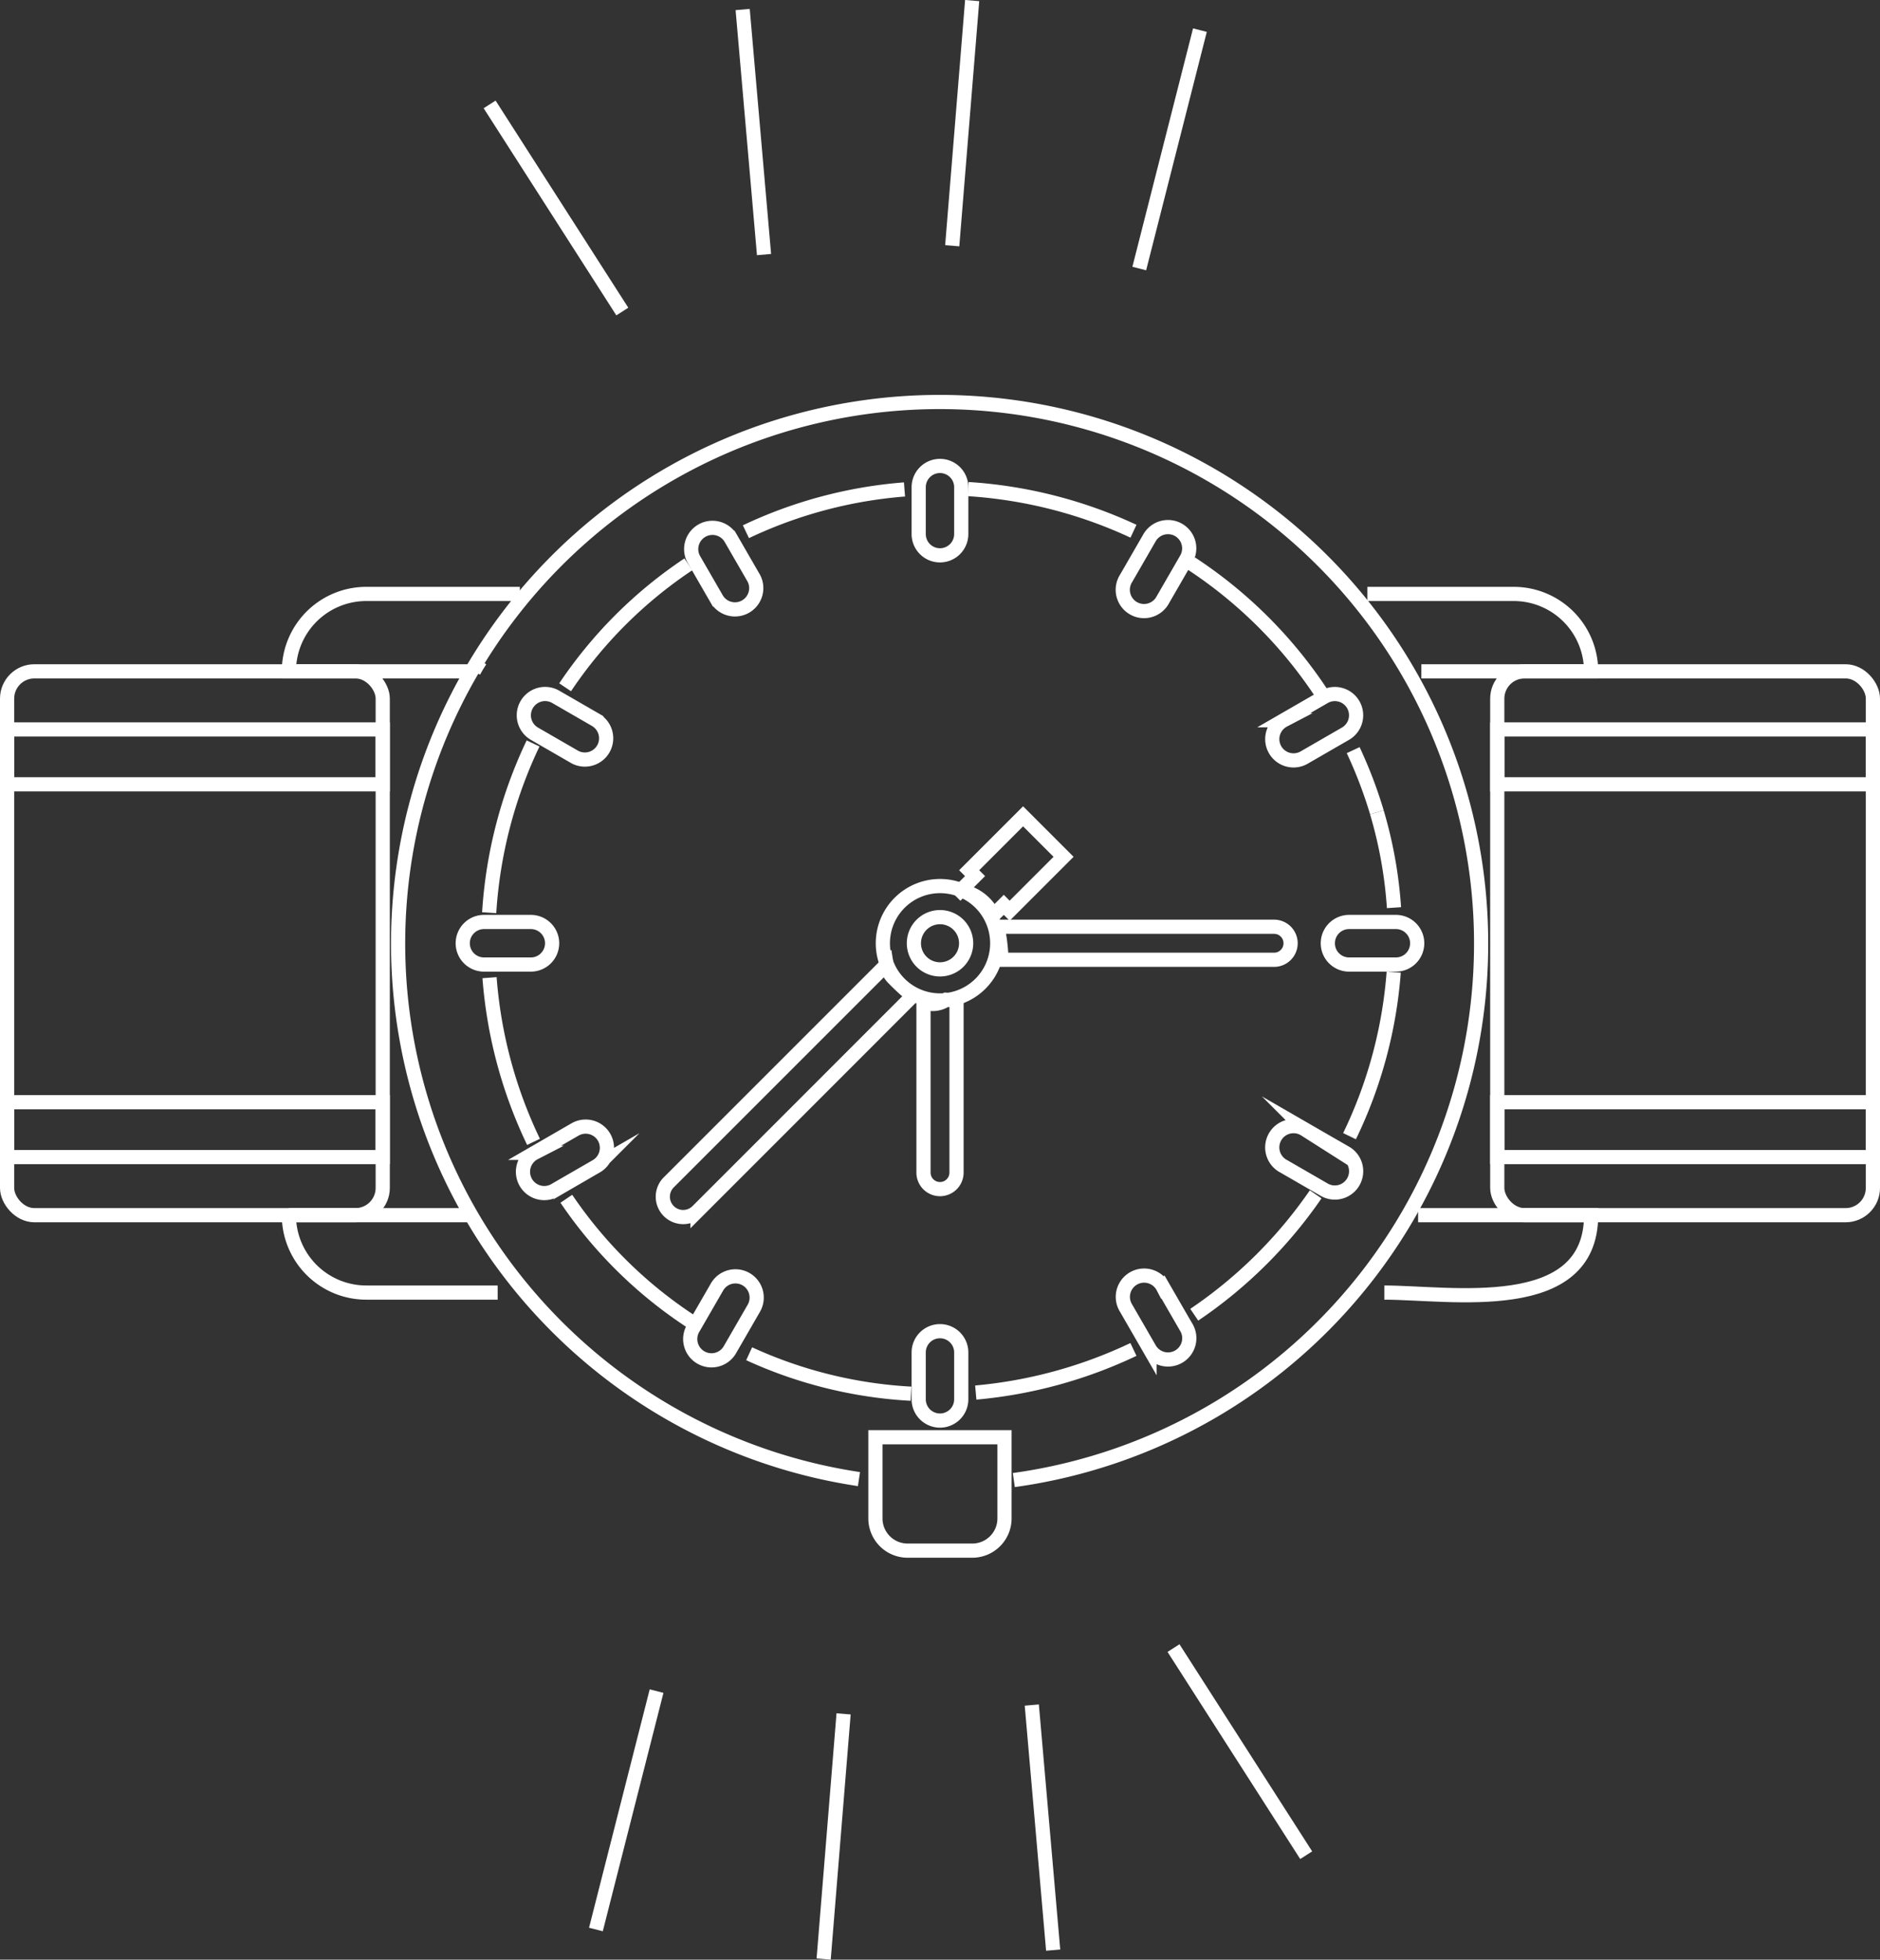 <svg xmlns="http://www.w3.org/2000/svg" width="132.522" height="138.115" viewBox="0 0 132.522 138.115">
  <rect x="0" y="0" width="132.522" height="138.115" fill="#333333" stroke="none"/>
  <g id="time" transform="translate(-5525.092 1095.422)">
    <g id="Group_12866" data-name="Group 12866">
      <g id="Group_12865" data-name="Group 12865">
        <g id="Group_12864" data-name="Group 12864">
          <g id="Group_12863" data-name="Group 12863">
            <path id="Rectangle_6111" data-name="Rectangle 6111" d="M5595.9-994.124v5.72a2.271,2.271,0,0,1-2.271,2.271h-4.559a2.27,2.27,0,0,1-2.27-2.271v-5.72h9.1Z" fill="none" stroke="#fff" stroke-miterlimit="10" stroke-width="1"/>
            <path id="Path_17915" data-name="Path 17915" d="M5622.328-1007.954" fill="none" stroke="#fff" stroke-miterlimit="10" stroke-width="1"/>
            <path id="Path_17916" data-name="Path 17916" d="M5622.673-1004.321c4.63,0,14.578,1.748,14.577-5.455h-12.195" fill="none" stroke="#fff" stroke-miterlimit="10" stroke-width="1"/>
            <path id="Path_17917" data-name="Path 17917" d="M5558.248-1009.776h-12.792a5.455,5.455,0,0,0,5.455,5.455h9.261" fill="none" stroke="#fff" stroke-miterlimit="10" stroke-width="1"/>
            <path id="Path_17918" data-name="Path 17918" d="M5625.284-1048.106" fill="none" stroke="#fff" stroke-miterlimit="10" stroke-width="1"/>
            <path id="Path_17919" data-name="Path 17919" d="M5625.284-1048.106h11.966a5.455,5.455,0,0,0-5.455-5.455H5621.48" fill="none" stroke="#fff" stroke-miterlimit="10" stroke-width="1"/>
            <path id="Path_17920" data-name="Path 17920" d="M5561.736-1053.561h-10.825a5.455,5.455,0,0,0-5.455,5.455h13.035" fill="none" stroke="#fff" stroke-miterlimit="10" stroke-width="1"/>
            <path id="Path_17921" data-name="Path 17921" d="M5561.513-1053.253" fill="none" stroke="#fff" stroke-miterlimit="10" stroke-width="1"/>
            <path id="Path_17922" data-name="Path 17922" d="M5558.49-1048.106c.14-.263.293-.519.46-.77" fill="none" stroke="#fff" stroke-miterlimit="10" stroke-width="1"/>
            <g id="Group_12843" data-name="Group 12843">
              <rect id="Rectangle_6112" data-name="Rectangle 6112" width="26.479" height="38.331" rx="1.922" transform="translate(5630.635 -1048.106)" fill="none" stroke="#fff" stroke-miterlimit="10" stroke-width="1"/>
              <rect id="Rectangle_6113" data-name="Rectangle 6113" width="26.479" height="3.867" transform="translate(5630.635 -1017.738)" fill="none" stroke="#fff" stroke-miterlimit="10" stroke-width="1"/>
              <rect id="Rectangle_6114" data-name="Rectangle 6114" width="26.479" height="3.867" transform="translate(5630.635 -1044.011)" fill="none" stroke="#fff" stroke-miterlimit="10" stroke-width="1"/>
            </g>
            <g id="Group_12844" data-name="Group 12844">
              <rect id="Rectangle_6115" data-name="Rectangle 6115" width="26.479" height="38.331" rx="1.922" transform="translate(5525.592 -1048.106)" fill="none" stroke="#fff" stroke-miterlimit="10" stroke-width="1"/>
              <rect id="Rectangle_6116" data-name="Rectangle 6116" width="26.479" height="3.867" transform="translate(5525.592 -1017.738)" fill="none" stroke="#fff" stroke-miterlimit="10" stroke-width="1"/>
              <rect id="Rectangle_6117" data-name="Rectangle 6117" width="26.479" height="3.867" transform="translate(5525.592 -1044.011)" fill="none" stroke="#fff" stroke-miterlimit="10" stroke-width="1"/>
            </g>
            <g id="Group_12862" data-name="Group 12862">
              <g id="Group_12861" data-name="Group 12861">
                <g id="Group_12860" data-name="Group 12860">
                  <g id="Group_12859" data-name="Group 12859">
                    <g id="Group_12846" data-name="Group 12846">
                      <g id="Group_12845" data-name="Group 12845">
                        <path id="Path_17923" data-name="Path 17923" d="M5596.556-991.107a38.172,38.172,0,0,0,32.582-43.04,38.171,38.171,0,0,0-43.041-32.582,38.171,38.171,0,0,0-32.582,43.04,38.172,38.172,0,0,0,26.678,31.282,37.889,37.889,0,0,0,5.448,1.232" fill="none" stroke="#fff" stroke-miterlimit="10" stroke-width="1"/>
                      </g>
                    </g>
                    <g id="Group_12849" data-name="Group 12849">
                      <g id="Group_12848" data-name="Group 12848">
                        <g id="Group_12847" data-name="Group 12847">
                          <path id="Path_17924" data-name="Path 17924" d="M5623.355-1031.45a30.8,30.8,0,0,0-1.207-6.719" fill="none" stroke="#fff" stroke-miterlimit="10" stroke-width="1"/>
                          <path id="Path_17925" data-name="Path 17925" d="M5620.221-1015.344a32.016,32.016,0,0,0,3.114-11.558" fill="none" stroke="#fff" stroke-miterlimit="10" stroke-width="1"/>
                          <path id="Path_17926" data-name="Path 17926" d="M5609.275-1002.759a32.374,32.374,0,0,0,8.559-8.486" fill="none" stroke="#fff" stroke-miterlimit="10" stroke-width="1"/>
                          <path id="Path_17927" data-name="Path 17927" d="M5593.874-997.274a32.648,32.648,0,0,0,11.114-3.039" fill="none" stroke="#fff" stroke-miterlimit="10" stroke-width="1"/>
                          <path id="Path_17928" data-name="Path 17928" d="M5577.9-1000.009a31.411,31.411,0,0,0,11.411,2.816" fill="none" stroke="#fff" stroke-miterlimit="10" stroke-width="1"/>
                          <path id="Path_17929" data-name="Path 17929" d="M5565.013-1010.933a31.3,31.3,0,0,0,8.763,8.637" fill="none" stroke="#fff" stroke-miterlimit="10" stroke-width="1"/>
                          <path id="Path_17930" data-name="Path 17930" d="M5559.6-1026.516a32.356,32.356,0,0,0,3.1,11.573" fill="none" stroke="#fff" stroke-miterlimit="10" stroke-width="1"/>
                          <path id="Path_17931" data-name="Path 17931" d="M5562.669-1043.025a32.371,32.371,0,0,0-3.094,11.931" fill="none" stroke="#fff" stroke-miterlimit="10" stroke-width="1"/>
                          <path id="Path_17932" data-name="Path 17932" d="M5573.614-1055.648a31.458,31.458,0,0,0-8.686,8.666" fill="none" stroke="#fff" stroke-miterlimit="10" stroke-width="1"/>
                          <path id="Path_17933" data-name="Path 17933" d="M5588.85-1060.926a31.866,31.866,0,0,0-11.178,2.98" fill="none" stroke="#fff" stroke-miterlimit="10" stroke-width="1"/>
                          <path id="Path_17934" data-name="Path 17934" d="M5604.992-1057.981a32.442,32.442,0,0,0-11.655-2.97" fill="none" stroke="#fff" stroke-miterlimit="10" stroke-width="1"/>
                          <path id="Path_17935" data-name="Path 17935" d="M5618.214-1046.6a32.037,32.037,0,0,0-9.163-9.118" fill="none" stroke="#fff" stroke-miterlimit="10" stroke-width="1"/>
                          <path id="Path_17936" data-name="Path 17936" d="M5622.149-1038.172a31.846,31.846,0,0,0-1.671-4.381" fill="none" stroke="#fff" stroke-miterlimit="10" stroke-width="1"/>
                        </g>
                      </g>
                    </g>
                    <g id="Group_12850" data-name="Group 12850">
                      <path id="Path_17937" data-name="Path 17937" d="M5624.991-1028.941a1.5,1.5,0,0,0-1.5-1.5h-3.3a1.5,1.5,0,0,0-1.5,1.5,1.5,1.5,0,0,0,1.5,1.5h3.3A1.5,1.5,0,0,0,5624.991-1028.941Z" fill="none" stroke="#fff" stroke-miterlimit="10" stroke-width="1"/>
                      <path id="Path_17938" data-name="Path 17938" d="M5564.011-1028.941a1.5,1.5,0,0,0-1.5-1.5h-3.3a1.5,1.5,0,0,0-1.5,1.5,1.5,1.5,0,0,0,1.5,1.5h3.3A1.5,1.5,0,0,0,5564.011-1028.941Z" fill="none" stroke="#fff" stroke-miterlimit="10" stroke-width="1"/>
                      <path id="Path_17939" data-name="Path 17939" d="M5592.851-1057.782v-3.3a1.5,1.5,0,0,0-1.5-1.5,1.5,1.5,0,0,0-1.5,1.5v3.3a1.5,1.5,0,0,0,1.5,1.5A1.5,1.5,0,0,0,5592.851-1057.782Z" fill="none" stroke="#fff" stroke-miterlimit="10" stroke-width="1"/>
                      <path id="Path_17940" data-name="Path 17940" d="M5592.851-996.8v-3.3a1.5,1.5,0,0,0-1.5-1.5,1.5,1.5,0,0,0-1.5,1.5h0v3.3a1.5,1.5,0,0,0,1.5,1.5A1.5,1.5,0,0,0,5592.851-996.8Z" fill="none" stroke="#fff" stroke-miterlimit="10" stroke-width="1"/>
                    </g>
                    <g id="Group_12851" data-name="Group 12851">
                      <path id="Path_17941" data-name="Path 17941" d="M5620.484-1045.758a1.5,1.5,0,0,0-2.047-.548l-2.857,1.648a1.5,1.5,0,0,0-.634,2.024,1.5,1.5,0,0,0,2.024.634c.038-.019.074-.04.11-.063l2.858-1.649A1.5,1.5,0,0,0,5620.484-1045.758Z" fill="none" stroke="#fff" stroke-miterlimit="10" stroke-width="1"/>
                      <path id="Path_17942" data-name="Path 17942" d="M5567.674-1015.27a1.5,1.5,0,0,0-2.047-.548l-2.857,1.65a1.5,1.5,0,0,0-.647,2.02,1.5,1.5,0,0,0,2.021.647c.043-.022.085-.047.126-.073l2.857-1.649A1.5,1.5,0,0,0,5567.674-1015.27Z" fill="none" stroke="#fff" stroke-miterlimit="10" stroke-width="1"/>
                      <path id="Path_17943" data-name="Path 17943" d="M5578.23-1054.667l-1.65-2.857a1.5,1.5,0,0,0-2.071-.461,1.5,1.5,0,0,0-.524,1.961l1.65,2.857a1.5,1.5,0,0,0,2.07.461A1.5,1.5,0,0,0,5578.23-1054.667Z" fill="none" stroke="#fff" stroke-miterlimit="10" stroke-width="1"/>
                      <path id="Path_17944" data-name="Path 17944" d="M5608.721-1001.856l-1.65-2.857a1.5,1.5,0,0,0-2.025-.634,1.5,1.5,0,0,0-.633,2.025c.019.037.04.073.063.109l1.649,2.857a1.5,1.5,0,0,0,2.05.55,1.5,1.5,0,0,0,.55-2.05h0Z" fill="none" stroke="#fff" stroke-miterlimit="10" stroke-width="1"/>
                    </g>
                    <g id="Group_12852" data-name="Group 12852">
                      <path id="Path_17945" data-name="Path 17945" d="M5608.171-1058.073a1.5,1.5,0,0,0-2.046.549l-1.649,2.857a1.5,1.5,0,0,0,.447,2.074,1.5,1.5,0,0,0,2.074-.448c.026-.041.05-.083.073-.126l1.65-2.858A1.5,1.5,0,0,0,5608.171-1058.073Z" fill="none" stroke="#fff" stroke-miterlimit="10" stroke-width="1"/>
                      <path id="Path_17946" data-name="Path 17946" d="M5577.681-1005.265a1.5,1.5,0,0,0-2.046.549l-1.649,2.857a1.5,1.5,0,0,0,.447,2.074,1.5,1.5,0,0,0,2.074-.448c.026-.041.05-.083.073-.126l1.65-2.857A1.5,1.5,0,0,0,5577.681-1005.265Z" fill="none" stroke="#fff" stroke-miterlimit="10" stroke-width="1"/>
                      <path id="Path_17947" data-name="Path 17947" d="M5567.125-1044.658l-2.857-1.65a1.5,1.5,0,0,0-2.05.55,1.5,1.5,0,0,0,.55,2.05l2.857,1.649a1.5,1.5,0,0,0,2.024-.634,1.5,1.5,0,0,0-.524-1.961Z" fill="none" stroke="#fff" stroke-miterlimit="10" stroke-width="1"/>
                      <path id="Path_17948" data-name="Path 17948" d="M5619.936-1014.169l-2.857-1.649a1.5,1.5,0,0,0-2.071.461,1.5,1.5,0,0,0,.461,2.071c.036.022.072.044.11.063l2.857,1.65a1.5,1.5,0,0,0,2.05-.55,1.5,1.5,0,0,0-.55-2.05Z" fill="none" stroke="#fff" stroke-miterlimit="10" stroke-width="1"/>
                    </g>
                    <g id="Group_12853" data-name="Group 12853">
                      <path id="Path_17949" data-name="Path 17949" d="M5595.683-1027.776h19.22a1.164,1.164,0,0,0,1.164-1.164,1.164,1.164,0,0,0-1.164-1.165h-19.5A12.187,12.187,0,0,1,5595.683-1027.776Z" fill="none" stroke="#fff" stroke-miterlimit="10" stroke-width="1"/>
                    </g>
                    <path id="Path_17950" data-name="Path 17950" d="M5595.1-1030.9l.749-.749.414.414,3.8-3.8-2.853-2.853-3.8,3.8.413.413-1.03,1.031A3.084,3.084,0,0,1,5595.1-1030.9Z" fill="none" stroke="#fff" stroke-miterlimit="10" stroke-width="1"/>
                    <path id="Path_17951" data-name="Path 17951" d="M5574.261-1010.063l15.166-15.169a16.217,16.217,0,0,1-1.361-1.252,1.742,1.742,0,0,1-.483-.954l-15.349,15.347a1.433,1.433,0,0,0,0,2.027,1.433,1.433,0,0,0,2.027,0h0Z" fill="none" stroke="#fff" stroke-miterlimit="10" stroke-width="1"/>
                    <g id="Group_12854" data-name="Group 12854">
                      <path id="Path_17952" data-name="Path 17952" d="M5592.518-1012.777v-12.216a2.832,2.832,0,0,1-.718.034,1.7,1.7,0,0,1-1.611.169v12.012a1.165,1.165,0,0,0,1.164,1.165,1.166,1.166,0,0,0,1.165-1.165Z" fill="none" stroke="#fff" stroke-miterlimit="10" stroke-width="1"/>
                    </g>
                    <g id="Group_12856" data-name="Group 12856">
                      <g id="Group_12855" data-name="Group 12855">
                        <path id="Path_17953" data-name="Path 17953" d="M5591.353-1032.972a4.031,4.031,0,0,0-4.028,4.034,4.03,4.03,0,0,0,4.034,4.028,4.031,4.031,0,0,0,4.028-4.031,4.032,4.032,0,0,0-4.031-4.031Z" fill="none" stroke="#fff" stroke-miterlimit="10" stroke-width="1"/>
                      </g>
                    </g>
                    <g id="Group_12858" data-name="Group 12858">
                      <g id="Group_12857" data-name="Group 12857">
                        <path id="Path_17954" data-name="Path 17954" d="M5591.353-1030.782a1.84,1.84,0,0,0-1.84,1.842,1.84,1.84,0,0,0,1.842,1.84,1.841,1.841,0,0,0,1.84-1.841A1.842,1.842,0,0,0,5591.353-1030.782Z" fill="none" stroke="#fff" stroke-miterlimit="10" stroke-width="1"/>
                      </g>
                    </g>
                  </g>
                </g>
              </g>
            </g>
          </g>
        </g>
      </g>
    </g>
    <line id="Line_279" data-name="Line 279" x2="1.506" y2="17.272" transform="translate(5577.443 -1094.751)" fill="none" stroke="#fff" stroke-miterlimit="10" stroke-width="1"/>
    <line id="Line_280" data-name="Line 280" x2="9.353" y2="14.598" transform="translate(5559.606 -1088.063)" fill="none" stroke="#fff" stroke-miterlimit="10" stroke-width="1"/>
    <line id="Line_281" data-name="Line 281" x1="1.405" y2="17.28" transform="translate(5592.215 -1095.382)" fill="none" stroke="#fff" stroke-miterlimit="10" stroke-width="1"/>
    <line id="Line_282" data-name="Line 282" x1="4.276" y2="16.802" transform="translate(5605.399 -1093.298)" fill="none" stroke="#fff" stroke-miterlimit="10" stroke-width="1"/>
    <line id="Line_283" data-name="Line 283" x1="1.506" y1="17.272" transform="translate(5597.824 -975.25)" fill="none" stroke="#fff" stroke-miterlimit="10" stroke-width="1"/>
    <line id="Line_284" data-name="Line 284" x1="9.353" y1="14.598" transform="translate(5607.813 -979.265)" fill="none" stroke="#fff" stroke-miterlimit="10" stroke-width="1"/>
    <line id="Line_285" data-name="Line 285" y1="17.28" x2="1.405" transform="translate(5583.152 -974.628)" fill="none" stroke="#fff" stroke-miterlimit="10" stroke-width="1"/>
    <line id="Line_286" data-name="Line 286" y1="16.802" x2="4.276" transform="translate(5567.098 -976.233)" fill="none" stroke="#fff" stroke-miterlimit="10" stroke-width="1"/>
  </g>
</svg>
